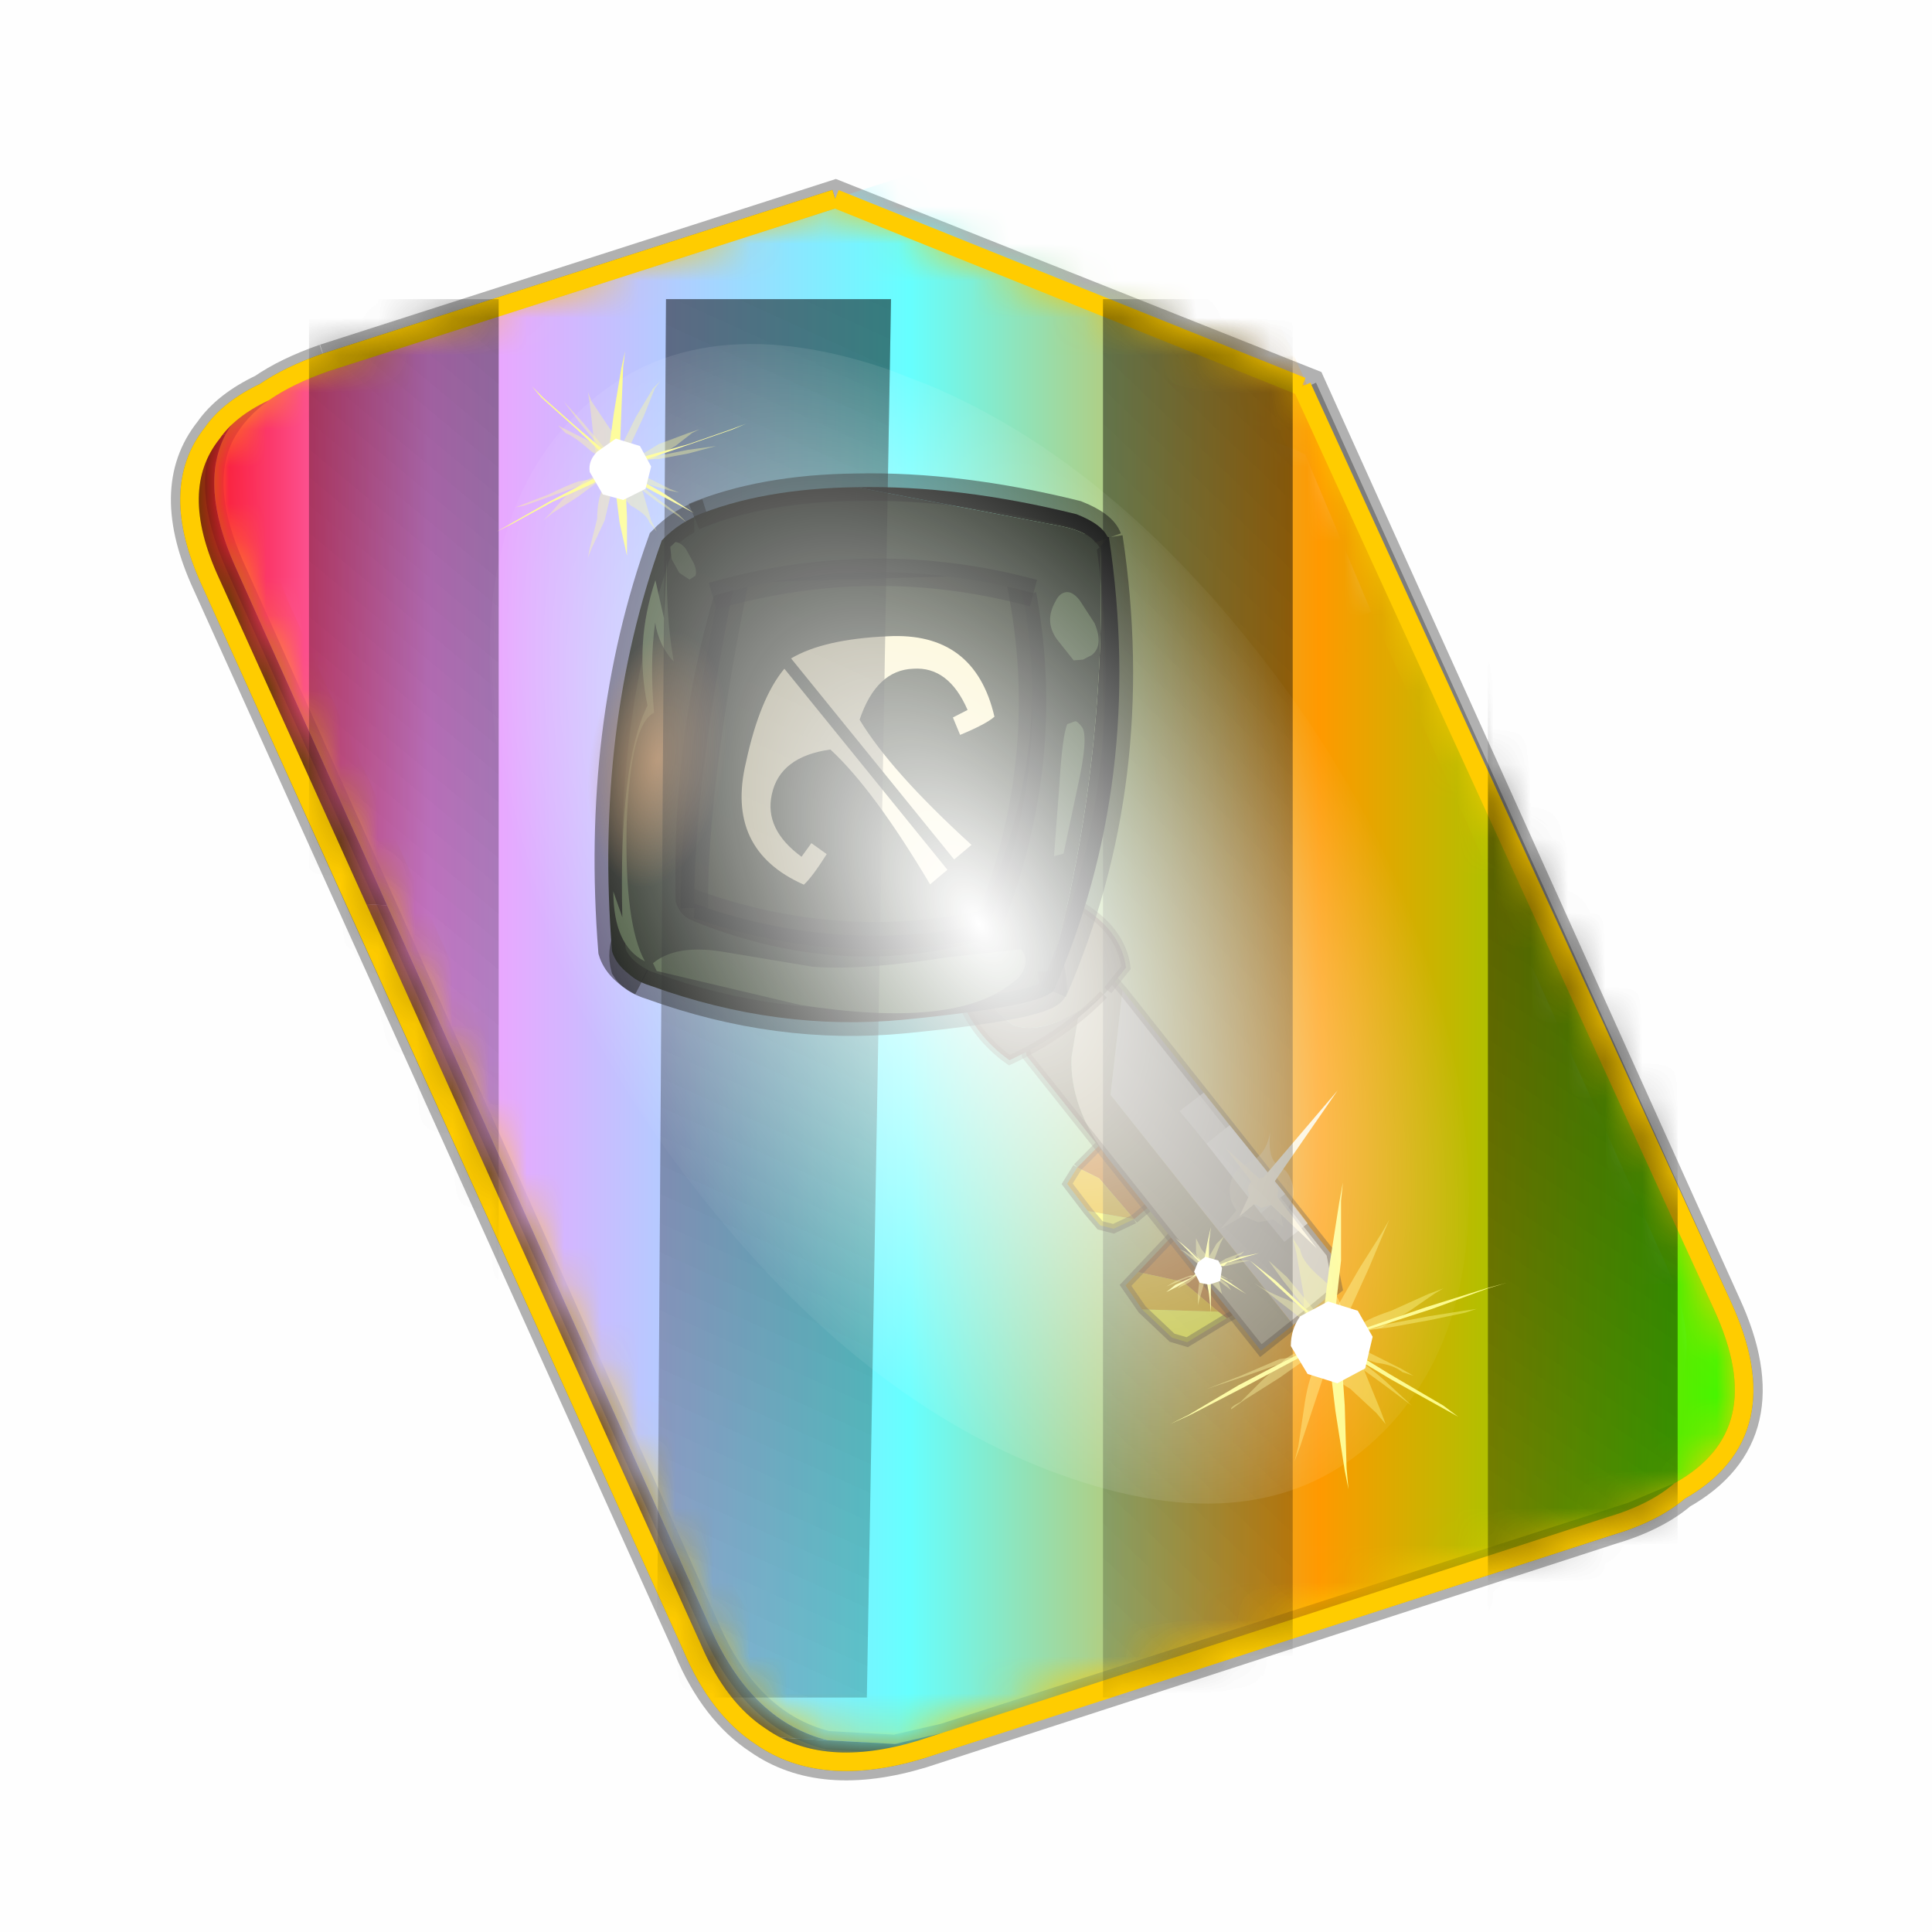 <?xml version='1.0' encoding='UTF-8'?>
<svg xmlns:xlink="http://www.w3.org/1999/xlink" xmlns="http://www.w3.org/2000/svg" version="1.1" width="60px" height="60px" viewBox="0.0 0.0 60.0 60.0"><defs><g id="c1"><path fill="#000000" fill-opacity="0.004" d="M0.0 0.0 L60.0 0.0 60.0 60.0 0.0 60.0 0.0 0.0"/></g><g id="c2"><path fill="none" stroke="#000000" stroke-width="1.0" stroke-opacity="0.302" d="M3.8 6.35 L17.5 1.95 30.2 7.0 41.35 31.7 Q42.95 35.15 40.2 36.7 39.5 37.3 38.3 37.65 L19.8 43.65 Q17.15 44.45 15.5 43.3 14.35 42.55 13.65 40.9 L0.7 12.25 Q-0.45 9.75 0.75 8.25 1.2 7.6 2.15 7.15 2.8 6.7 3.8 6.35"/><path fill="#ffcc00" stroke="none" d="M35.55 22.3 L31.45 13.25 29.75 9.2 29.65 9.15 29.75 9.2 31.45 13.25 29.65 9.15 26.25 7.85 16.95 4.2 5.5 7.85 Q1.65 9.1 3.35 12.8 L8.25 23.65 15.0 38.6 15.2 39.0 Q16.8 42.25 20.45 41.1 L37.2 35.7 Q41.1 34.5 39.35 30.75 L35.55 22.3 M1.1 8.3 Q1.45 7.65 2.15 7.15 2.8 6.7 3.8 6.35 L17.5 1.95 30.2 7.0 41.35 31.7 Q42.95 35.15 40.2 36.7 L38.9 37.25 23.2 42.3 20.4 43.2 19.1 43.5 17.3 43.4 Q15.3 42.9 14.2 40.5 L5.45 20.95 1.35 11.8 Q0.4 9.65 1.1 8.3"/><path fill="#996600" stroke="none" d="M31.45 13.25 L35.55 22.3 39.35 30.75 Q41.1 34.5 37.2 35.7 L20.45 41.1 Q16.8 42.25 15.2 39.0 L15.0 38.6 8.25 23.65 3.35 12.8 Q1.65 9.1 5.5 7.85 L16.95 4.2 26.25 7.85 29.65 9.15 31.45 13.25 M26.5 8.3 L26.25 7.85 26.5 8.3 M18.6 7.5 L9.1 10.55 9.55 11.6 Q9.8 12.8 9.15 13.6 8.4 14.45 7.1 14.4 L6.8 14.4 6.95 14.6 16.3 35.2 Q16.8 36.4 17.65 37.0 18.8 37.8 20.65 37.2 L34.0 32.9 33.7 32.1 Q33.45 30.9 34.1 30.1 34.75 29.3 35.95 29.35 L35.8 29.0 27.7 10.95 18.6 7.5"/><path fill="#5b3c00" stroke="none" d="M0.75 8.25 L1.1 8.3 Q0.4 9.65 1.35 11.8 L5.45 20.95 4.6 20.9 0.7 12.25 Q-0.45 9.75 0.75 8.25 M17.3 43.4 L19.1 43.5 20.1 43.55 19.8 43.65 Q17.15 44.45 15.5 43.3 L17.3 43.4"/><path fill="#724b00" stroke="none" d="M2.15 7.15 Q1.45 7.65 1.1 8.3 L0.75 8.25 Q1.2 7.6 2.15 7.15 M5.45 20.95 L14.2 40.5 Q15.3 42.9 17.3 43.4 L15.5 43.3 Q14.35 42.55 13.65 40.9 L4.6 20.9 5.45 20.95 M19.1 43.5 L20.4 43.2 23.2 42.3 23.3 42.5 20.1 43.55 19.1 43.5"/><path fill="#fcf2cf" stroke="none" d="M27.7 10.95 L35.8 29.0 35.95 29.35 Q34.75 29.3 34.1 30.1 33.45 30.9 33.7 32.1 L34.0 32.9 20.65 37.2 Q18.8 37.8 17.65 37.0 16.8 36.4 16.3 35.2 L6.95 14.6 6.8 14.4 7.1 14.4 Q8.4 14.45 9.15 13.6 9.8 12.8 9.55 11.6 L9.1 10.55 18.6 7.5 27.7 10.95"/><path fill="#1c1200" stroke="none" d="M23.2 42.3 L38.9 37.25 40.2 36.7 Q39.5 37.3 38.3 37.65 L23.3 42.5 23.2 42.3"/><path fill="none" stroke="#ffaa00" stroke-width="1.0" d="M31.45 13.25 L35.55 22.3 M15.0 38.6 L8.25 23.65 M31.45 13.25 L29.65 9.15"/><path fill="none" stroke="#fcf2cf" stroke-width="1.0" d="M35.55 22.3 L39.35 30.75 Q41.1 34.5 37.2 35.7 L20.45 41.1 Q16.8 42.25 15.2 39.0 L15.0 38.6 M8.25 23.65 L3.35 12.8 Q1.65 9.1 5.5 7.85 L16.95 4.2 26.25 7.85 29.65 9.15 29.75 9.2 31.45 13.25"/><path fill="none" stroke="#f0b92b" stroke-width="0.5" d="M26.25 7.85 L26.5 8.3 M27.7 10.95 L35.8 29.0 35.95 29.35 Q34.75 29.3 34.1 30.1 33.45 30.9 33.7 32.1 L34.0 32.9 20.65 37.2 Q18.8 37.8 17.65 37.0 16.8 36.4 16.3 35.2 L6.95 14.6 6.8 14.4 7.1 14.4 Q8.4 14.45 9.15 13.6 9.8 12.8 9.55 11.6 L9.1 10.55 18.6 7.5"/><path fill="none" stroke="#000000" stroke-width="0.5" stroke-opacity="0.302" d="M1.1 8.3 Q1.45 7.65 2.15 7.15 1.2 7.6 0.75 8.25 M1.1 8.3 Q0.4 9.65 1.35 11.8 L5.45 20.95 14.2 40.5 Q15.3 42.9 17.3 43.4 L19.1 43.5 20.4 43.2 23.2 42.3 38.9 37.25 40.2 36.7 Q42.95 35.15 41.35 31.7 L30.2 7.0 M17.5 1.95 L3.8 6.35 Q2.8 6.7 2.15 7.15 M4.6 20.9 L0.7 12.25 Q-0.45 9.75 0.75 8.25 M4.6 20.9 L13.65 40.9 Q14.35 42.55 15.5 43.3 M20.1 43.55 L19.8 43.65 Q17.15 44.45 15.5 43.3 M20.1 43.55 L23.3 42.5 M40.2 36.7 Q39.5 37.3 38.3 37.65 L23.3 42.5"/><path fill="none" stroke="#ffcc00" stroke-width="0.5" stroke-opacity="0.749" d="M18.6 7.5 L27.7 10.95"/></g><g id="c3"><path fill="#7fdbfe" stroke="none" d="M10.75 4.9 Q10.75 4.6 10.9 4.35 11.25 3.45 11.95 2.75 13.3 1.5 14.35 2.1 15.4 2.7 14.95 4.45 14.7 5.4 14.1 6.15 L13.75 6.5 Q13.1 7.15 12.35 7.35 L11.4 7.2 Q10.95 6.9 10.75 6.4 10.5 5.75 10.75 4.9 M7.5 5.9 Q7.0 5.85 6.6 5.5 6.05 5.0 5.8 4.15 L5.7 3.6 Q5.55 2.65 5.8 1.7 6.25 0.0 7.5 0.0 L7.6 0.0 Q8.85 0.0 9.3 1.7 9.55 2.65 9.4 3.6 L9.3 4.15 8.5 5.5 7.6 5.9 7.5 5.9 M4.35 4.9 Q4.6 5.75 4.35 6.4 L3.7 7.2 2.75 7.35 Q2.0 7.15 1.35 6.5 L1.0 6.15 Q0.4 5.4 0.15 4.45 -0.3 2.7 0.75 2.1 1.8 1.5 3.15 2.75 3.85 3.45 4.2 4.35 L4.35 4.9 M5.5 13.7 Q4.45 13.9 3.65 12.95 2.75 12.0 3.2 10.25 3.7 8.5 5.25 7.6 6.4 6.9 7.55 7.0 8.75 6.9 9.9 7.6 11.45 8.5 11.95 10.25 12.35 12.0 11.5 12.95 10.7 13.9 9.65 13.7 8.55 13.5 7.55 12.6 6.55 13.5 5.5 13.7"/></g><g id="c4"><g><use transform="matrix(1.0,0.0,0.0,1.0,0.0,0.0)" xlink:href="#c3"/></g></g><radialGradient gradientUnits="userSpaceOnUse" r="819.2" cx="0" cy="0" spreadMethod="pad" gradientTransform="matrix(0.091,0.0,0.0,0.091,0.6,3.4)" id="gradient1"><stop offset="0.0" stop-color="#ffffff"/><stop offset="1.0" stop-color="#ffffff" stop-opacity="0.0"/></radialGradient><g id="c5"><path stroke="none" fill="url(#gradient1)" d="M36.65 -54.65 Q60.05 -42.0 69.75 -17.95 80.55 8.9 68.0 34.1 55.45 59.35 26.8 68.2 -1.8 77.05 -29.7 64.3 -57.6 51.6 -68.45 24.75 -79.3 -2.05 -66.75 -27.25 L-66.7 -27.3 Q-54.1 -52.5 -25.5 -61.4 3.1 -70.2 31.0 -57.5 L36.65 -54.65"/></g><g id="c6"><g><use transform="matrix(1.0,0.0,0.0,1.0,0.0,0.0)" xlink:href="#c5"/></g></g><radialGradient gradientUnits="userSpaceOnUse" r="819.2" cx="0" cy="0" spreadMethod="pad" gradientTransform="matrix(0.209,0.0,0.0,0.177,67.15,107.2)" id="gradient2"><stop offset="0.357" stop-color="#ffffff"/><stop offset="0.671" stop-opacity="0.0"/></radialGradient><g id="c7"><path fill="none" stroke-linejoin="round" stroke-linecap="round" stroke="url(#gradient2)" stroke-width="0.5" d="M136.55 165.8 L68.6 106.0 68.4 106.0 118.25 201.5 M68.2 105.7 L68.25 105.8 68.25 105.75 68.2 105.7 0.0 45.7 M68.25 105.8 L68.3 105.85 68.3 105.8 68.25 105.75 49.95 0.05 M0.05 97.7 L68.15 105.95 68.25 105.85 68.25 105.8 M68.3 105.85 L68.25 105.85 68.3 106.0 68.3 105.85 68.3 105.8 68.35 105.8 68.3 105.8 86.6 18.35 M50.0 193.2 L68.3 106.0 68.15 105.95 18.25 151.55 M68.4 106.0 L68.3 106.0 86.55 211.5 M68.4 106.0 L68.3 105.85 M68.6 106.0 L68.35 105.8 118.25 60.15 M136.6 114.25 L68.6 106.0 M68.2 105.7 L18.25 10.05"/></g><g id="c8"><g><use transform="matrix(1.0,0.0,0.0,1.0,0.0,0.0)" xlink:href="#c7"/></g></g><g id="c9"><g><use transform="matrix(1.0,0.0,0.0,1.0,0.0,0.0)" xlink:href="#c2"/></g><g><use transform="matrix(0.239,-0.087,0.1,0.234,34.25,31.15)" xlink:href="#c4"/></g><g><use transform="matrix(0.239,-0.087,0.1,0.234,4.25,10.3)" xlink:href="#c4"/></g><g><use transform="matrix(0.141,-0.038,0.111,0.226,20.25,20.65)" filter="url(#filter7)" xlink:href="#c6"/></g><g><use transform="matrix(-0.155,0.051,0.084,0.147,22.6,3.15)" filter="url(#filter8)" xlink:href="#c8"/></g></g><filter id="filter7"><feColorMatrix in="SourceGraphic" type="matrix" values="0.0 0.0 0.0 0.0 0.797 0.0 0.0 0.0 0.0 0.598 0.0 0.0 0.0 0.0 0.199 0.0 0.0 0.0 1.0 0.0" result="cxform"/><feComposite operator="in" in2="SourceGraphic" result="color-xform"/></filter><filter id="filter8"><feColorMatrix in="SourceGraphic" type="matrix" values="0.0 0.0 0.0 0.0 0.996 0.0 0.0 0.0 0.0 0.996 0.0 0.0 0.0 0.0 0.996 0.0 0.0 0.0 1.0 0.0" result="cxform"/><feComposite operator="in" in2="SourceGraphic" result="color-xform"/></filter><g id="c10"><path fill="#ffffff" stroke="none" d="M46.35 90.05 L45.05 90.6 26.55 96.55 25.95 96.75 25.25 96.85 23.45 96.75 Q21.45 96.25 20.35 93.85 L7.5 65.15 Q6.55 63.0 7.25 61.65 7.6 61.0 8.3 60.5 8.95 60.05 9.95 59.7 L23.65 55.3 36.35 60.35 47.5 85.05 Q49.1 88.5 46.35 90.05"/></g><linearGradient gradientUnits="userSpaceOnUse" x1="-819.2" x2="819.2" spreadMethod="pad" gradientTransform="matrix(0.026,0.0,0.0,0.027,20.9,21.95)" id="gradient3"><stop offset="0.0" stop-color="#f90013"/><stop offset="0.161" stop-color="#ff99ff"/><stop offset="0.463" stop-color="#66ffff"/><stop offset="0.722" stop-color="#ff9900"/><stop offset="1.0" stop-color="#33ff00"/></linearGradient><g id="c11"><path stroke="none" fill="url(#gradient3)" d="M0.6 8.2 Q1.05 7.55 2.0 7.1 2.65 6.65 3.65 6.3 L22.15 0.35 Q26.4 -1.05 28.3 3.05 L41.2 31.65 Q42.8 35.1 40.05 36.65 39.35 37.25 38.15 37.6 L19.65 43.6 Q17.0 44.4 15.35 43.25 14.2 42.5 13.5 40.85 L0.55 12.2 Q-0.6 9.7 0.6 8.2"/></g><g id="c12"><g><use transform="matrix(1.0,0.0,0.0,1.0,0.0,0.0)" xlink:href="#c11"/></g></g><g id="c13"><path fill="#ffba2e" fill-opacity="0.0" d="M52.0 0.0 L52.0 52.0 0.0 52.0 0.0 0.0 52.0 0.0"/></g><g id="c14"><g><use transform="matrix(1.0,0.0,0.0,1.0,0.0,0.0)" xlink:href="#c13"/></g></g><g id="c15"><path fill="#bb6906" stroke="none" d="M10.05 46.55 L9.45 46.15 9.0 45.6 12.6 42.15 13.2 42.0 15.15 44.6 12.65 44.85 10.55 46.25 10.05 46.55 M17.5 37.45 L17.8 37.65 19.1 39.3 17.85 39.75 15.7 41.75 14.8 40.8 14.75 40.75 14.5 40.45 14.55 40.25 17.5 37.45"/><path fill="#e6b100" stroke="none" d="M15.15 44.6 L15.75 45.4 14.7 46.6 10.55 46.25 12.65 44.85 15.15 44.6 M15.7 41.75 L17.85 39.75 19.1 39.3 19.55 40.25 18.25 41.6 15.7 41.75"/><path fill="#ffff2f" stroke="none" d="M14.7 46.6 L12.9 47.95 12.05 48.1 10.05 46.55 10.55 46.25 14.7 46.6 M18.25 41.6 L17.5 42.3 16.75 42.4 15.7 41.75 18.25 41.6"/><path fill="none" stroke="#382510" stroke-width="0.5" stroke-opacity="0.4" d="M10.05 46.55 L9.45 46.15 9.0 45.6 M12.6 42.15 L13.2 42.0 15.15 44.6 15.75 45.4 14.7 46.6 12.9 47.95 12.05 48.1 10.05 46.55 M19.1 39.3 L17.8 37.65 17.5 37.45 M14.5 40.45 L14.75 40.75 M14.8 40.8 L15.7 41.75 M19.1 39.3 L19.55 40.25 18.25 41.6 17.5 42.3 16.75 42.4 15.7 41.75"/><path fill="#aaa080" stroke="none" d="M18.35 28.85 L19.65 30.2 19.95 30.45 20.1 33.35 Q19.9 36.05 17.55 38.55 L14.0 42.1 8.0 48.1 6.4 46.5 17.75 35.15 17.75 30.2 17.75 29.4 18.35 28.85"/><path fill="#71684a" stroke="none" d="M19.95 30.45 L22.65 33.15 22.55 33.55 20.2 35.9 17.55 38.55 Q19.9 36.05 20.1 33.35 L19.95 30.45"/><path fill="#cbc4b4" stroke="none" d="M6.4 46.5 L5.5 45.6 4.2 44.25 4.8 42.4 5.5 41.7 16.95 30.2 17.75 29.4 17.75 30.2 17.75 35.15 6.4 46.5"/><path fill="none" stroke="#382510" stroke-width="0.5" stroke-opacity="0.4" d="M22.65 33.15 L22.55 33.55 20.2 35.9 17.55 38.55 14.0 42.1 8.0 48.1 6.4 46.5 5.5 45.6 4.2 44.25 4.8 42.4 5.5 41.7 16.95 30.2 17.75 29.4 18.35 28.85"/><path fill="#ede8de" fill-opacity="0.6" d="M7.65 39.45 L8.85 40.65 7.4 42.05 6.25 40.9 7.65 39.45 M12.25 37.2 L11.1 36.05 12.7 34.45 13.9 35.6 12.25 37.2"/><path fill="#ede8de" stroke="none" d="M8.85 40.65 L7.65 39.45 11.1 36.05 12.25 37.2 8.85 40.65"/><path fill="#71684a" stroke="none" d="M18.75 29.75 L18.55 29.5 17.7 28.15 Q18.2 26.1 20.75 25.0 23.15 26.7 25.1 28.95 25.7 30.75 23.5 31.95 21.7 32.5 18.75 29.75"/><path fill="#5f573f" stroke="none" d="M18.75 29.75 Q21.7 32.5 23.5 31.95 25.7 30.75 25.1 28.95 L26.55 30.75 Q25.45 32.8 23.45 33.9 20.6 32.15 18.75 29.75"/><path fill="none" stroke="#382510" stroke-width="0.5" stroke-opacity="0.4" d="M25.1 28.95 Q23.15 26.7 20.75 25.0 18.2 26.1 17.7 28.15 L18.55 29.5 M18.75 29.75 Q20.6 32.15 23.45 33.9 25.45 32.8 26.55 30.75 L25.1 28.95"/><path fill="#71684a" stroke="none" d="M20.5 25.75 Q21.2 25.65 21.6 26.05 21.95 26.4 21.85 27.1 L21.2 28.35 Q20.6 28.95 19.95 29.0 L18.85 28.8 Q18.45 28.4 18.6 27.65 18.65 27.0 19.25 26.4 L20.5 25.75"/><path fill="#fcf3d8" fill-opacity="0.302" d="M10.2 40.65 Q10.7 40.1 10.7 39.4 10.7 38.7 10.2 38.2 L9.5 37.75 Q8.9 37.2 8.85 36.15 8.85 37.4 8.4 37.8 L7.75 38.2 Q7.25 38.7 7.2 39.45 7.25 40.1 7.7 40.6 L7.75 40.6 7.55 41.25 8.15 40.9 8.95 41.15 9.8 40.9 10.95 41.75 10.2 40.65 M9.7 39.5 L9.45 40.1 8.85 40.35 8.3 40.1 Q8.0 39.85 8.05 39.5 8.0 39.15 8.3 38.9 L8.85 38.65 9.45 38.85 Q9.75 39.15 9.7 39.5"/><path fill="#fcf3d8" stroke="none" d="M9.7 39.5 Q9.75 39.15 9.45 38.85 L8.85 38.65 8.3 38.9 Q8.0 39.15 8.05 39.5 8.0 39.85 8.3 40.1 L8.85 40.35 9.45 40.1 9.7 39.5"/><path fill="#fcf3d8" stroke="none" d="M9.05 38.85 L11.2 37.3 9.4 39.15 10.0 40.95 8.85 39.75 5.6 42.2 8.5 39.2 5.45 33.5 9.05 38.85"/><path fill="#1e2516" stroke="none" d="M43.85 29.2 L43.1 9.2 25.2 6.6 Q21.55 18.05 26.25 29.25 L31.4 30.15 Q37.75 30.9 43.85 29.2"/><path fill="none" stroke="#000000" stroke-width="1.5" stroke-opacity="0.502" d="M43.85 29.2 Q37.75 30.9 31.4 30.15 L26.25 29.25 Q21.55 18.05 25.2 6.6 L43.1 9.2 43.85 29.2"/><path fill="#181f14" stroke="none" d="M23.45 26.5 Q21.95 27.15 21.5 29.8 21.75 30.7 29.4 32.35 36.2 33.8 43.35 32.1 44.45 31.9 44.9 31.3 45.6 29.55 43.75 27.6 32.75 31.5 23.45 26.5"/><path fill="#090b06" stroke="none" d="M23.45 26.5 Q32.75 31.5 43.75 27.6 L42.0 27.25 Q32.95 29.5 24.35 26.2 L23.45 26.5"/><path fill="none" stroke="#000000" stroke-width="1.5" stroke-opacity="0.502" d="M43.75 27.6 Q45.6 29.55 44.9 31.3 44.45 31.9 43.35 32.1 36.2 33.8 29.4 32.35 21.75 30.7 21.5 29.8 21.95 27.15 23.45 26.5 M43.75 27.6 L42.0 27.25 Q32.95 29.5 24.35 26.2 L23.45 26.5"/><path fill="#181f14" stroke="none" d="M42.15 9.25 Q43.85 18.1 42.55 27.35 42.2 28.15 41.45 28.3 43.8 30.9 43.9 31.95 45.3 31.4 45.7 30.45 48.05 18.45 45.55 7.85 44.65 6.65 43.3 6.05 43.15 8.0 42.15 9.25"/><path fill="#090b06" stroke="none" d="M42.15 9.25 L41.35 9.75 Q42.3 21.05 41.5 27.6 L41.45 28.3 Q42.2 28.15 42.55 27.35 43.85 18.1 42.15 9.25"/><path fill="none" stroke="#000000" stroke-width="1.5" stroke-opacity="0.502" d="M41.5 27.6 Q42.3 21.05 41.35 9.75 M43.3 6.05 Q44.65 6.65 45.55 7.85 48.05 18.45 45.7 30.45 45.3 31.4 43.9 31.95"/><path fill="#3e4f33" stroke="none" d="M45.3 16.9 Q46.4 13.6 45.65 10.05 L44.95 12.05 45.15 8.9 Q44.85 12.0 44.15 14.35 45.05 13.6 45.4 12.35 45.45 14.55 44.9 17.25 46.1 18.0 45.7 23.4 45.2 28.9 43.85 30.8 45.65 30.15 46.0 27.2 L45.35 28.55 Q46.5 20.25 45.3 16.9"/><path fill="#181f14" stroke="none" d="M21.8 4.8 Q19.95 17.05 21.75 28.8 24.8 29.5 25.75 27.8 22.65 17.55 25.85 7.85 25.25 6.7 22.5 4.8 L21.8 4.8"/><path fill="#090b06" stroke="none" d="M21.8 4.8 L21.3 4.9 Q17.8 17.85 21.5 29.9 22.5 30.55 22.15 29.75 L21.75 28.85 21.75 28.8 Q19.95 17.05 21.8 4.8"/><path fill="none" stroke="#000000" stroke-width="1.5" stroke-opacity="0.502" d="M21.5 29.9 Q17.8 17.85 21.3 4.9 M25.85 7.85 Q22.65 17.55 25.75 27.8"/><path fill="#181f14" stroke="none" d="M42.45 10.55 Q43.55 9.7 43.95 6.35 40.45 4.4 35.3 3.75 L23.9 4.6 Q22.3 4.75 21.75 5.5 23.3 7.4 25.05 8.4 34.0 7.05 42.45 10.55"/><path fill="#090b06" stroke="none" d="M21.75 5.5 Q22.3 4.75 23.9 4.6 L35.3 3.75 Q29.75 3.0 23.2 3.85 21.7 4.25 21.35 4.95 L21.75 5.5"/><path fill="none" stroke="#000000" stroke-width="1.5" stroke-opacity="0.502" d="M42.45 10.55 Q34.0 7.05 25.05 8.4 M35.3 3.75 Q40.45 4.4 43.95 6.35 M21.35 4.95 Q21.7 4.25 23.2 3.85 29.75 3.0 35.3 3.75"/><path fill="#3e4f33" stroke="none" d="M43.7 8.85 Q43.45 9.25 43.5 9.55 L43.8 9.8 44.4 9.5 44.9 8.8 45.05 8.15 44.8 7.85 Q44.5 7.85 44.2 8.15 L43.7 8.85"/></g><radialGradient gradientUnits="userSpaceOnUse" r="819.2" cx="0" cy="0" spreadMethod="pad" gradientTransform="matrix(0.015,0.0,0.0,0.008,-4.45,-0.5)" id="gradient4"><stop offset="0.0" stop-color="#946538"/><stop offset="1.0" stop-color="#ad743f" stop-opacity="0.0"/></radialGradient><g id="c16"><path stroke="none" fill="url(#gradient4)" d="M7.05 -5.4 Q11.85 -3.35 11.85 -0.5 11.85 2.45 7.05 4.45 2.25 6.45 -4.5 6.45 -11.25 6.45 -16.05 4.45 -20.85 2.45 -20.85 -0.5 -20.85 -3.35 -16.05 -5.4 -11.25 -7.4 -4.5 -7.4 2.25 -7.4 7.05 -5.4"/></g><g id="c17"><g><use transform="matrix(1.0,0.0,0.0,1.0,0.0,0.0)" xlink:href="#c16"/></g></g><g id="c18"><path fill="#fbf1bf" stroke="none" d="M38.1 14.05 L28.0 23.95 28.85 24.85 Q32.5 20.05 35.1 18.15 37.8 18.85 38.0 20.95 38.2 22.9 36.0 24.15 L35.55 23.35 34.65 23.85 Q35.3 25.2 35.7 25.65 40.2 24.25 39.6 19.35 39.25 15.8 38.1 14.05"/><path fill="#fbf1bf" stroke="none" d="M37.8 13.45 L27.7 23.35 26.85 22.45 Q31.7 18.95 33.7 16.35 33.1 13.55 31.1 13.25 29.2 12.9 27.9 15.15 L28.65 15.65 28.15 16.55 Q26.8 15.8 26.4 15.35 28.0 10.85 32.7 11.65 36.15 12.2 37.8 13.45"/><path fill="#3e4f33" stroke="none" d="M43.4 30.85 Q42.25 29.65 39.6 29.8 L34.7 30.05 Q32.0 29.95 27.45 28.7 L23.5 27.8 Q23.05 28.3 23.25 28.9 23.35 29.3 23.8 29.7 26.6 32.55 35.15 32.2 L43.15 31.25 43.4 30.85"/><path fill="#3e4f33" stroke="none" d="M22.45 18.7 Q22.6 15.95 22.4 15.3 L22.0 15.1 Q21.9 15.05 21.6 15.35 21.15 15.8 21.45 18.65 L21.8 22.35 22.3 22.55 22.45 18.7"/><path fill="#3e4f33" stroke="none" d="M21.55 9.65 Q20.9 10.8 21.5 11.4 L21.95 11.7 22.45 11.8 23.5 10.75 Q24.3 9.85 23.8 8.7 23.65 8.25 23.3 8.15 22.95 8.05 22.5 8.5 L21.55 9.65"/></g><g id="c19"><g><use transform="matrix(1.0,0.0,0.0,1.0,0.0,0.0)" xlink:href="#c14"/></g><g><use transform="matrix(1.0,0.0,0.0,1.0,0.0,0.0)" xlink:href="#c15"/></g><g><use transform="matrix(0.004,-0.573,-0.563,-0.087,44.15,17.15)" filter="url(#filter14)" xlink:href="#c17"/></g><g><use transform="matrix(1.0,0.0,0.0,1.0,0.0,0.0)" xlink:href="#c18"/></g></g><filter id="filter14"><feColorMatrix in="SourceGraphic" type="matrix" values="0.309 0.0 0.0 0.0 0.688 0.0 0.309 0.0 0.0 0.688 0.0 0.0 0.309 0.0 0.688 0.0 0.0 0.0 1.0 0.0" result="cxform"/><feComposite operator="in" in2="SourceGraphic" result="color-xform"/></filter><g id="c20"><path fill="none" stroke="#ffcc00" stroke-width="0.5" d="M36.35 60.35 L47.65 85.05 Q49.25 88.5 46.5 90.05 45.8 90.65 44.6 91.0 L26.1 97.0 Q23.45 97.8 21.8 96.65 20.65 95.9 19.95 94.25 L7.0 65.6 Q5.85 63.1 7.05 61.6 7.5 60.95 8.45 60.5 9.1 60.05 10.1 59.7 L23.8 55.3"/><path fill="none" stroke="#ffcc00" stroke-width="0.5" d="M36.35 60.35 L23.8 55.3"/></g><g id="c21"><path fill="#ffffff" stroke="none" d="M46.35 90.05 L45.05 90.6 26.55 96.55 25.95 96.75 25.25 96.85 23.45 96.75 Q21.45 96.25 20.35 93.85 L7.5 65.15 Q6.55 63.0 7.25 61.65 7.6 61.0 8.3 60.5 8.95 60.05 9.95 59.7 L23.65 55.3 36.35 60.35 47.5 85.05 Q49.1 88.5 46.35 90.05"/><path fill="#ffffff" stroke="#000000" stroke-width="0.5" stroke-opacity="0.298" d="M46.35 90.05 L45.05 90.6 26.55 96.55 25.95 96.75 25.25 96.85 23.45 96.75 Q21.45 96.25 20.35 93.85 L7.5 65.15 Q6.55 63.0 7.25 61.65 7.6 61.0 8.3 60.5 8.95 60.05 9.95 59.7 L23.65 55.3 36.35 60.35 47.5 85.05 Q49.1 88.5 46.35 90.05"/></g><linearGradient gradientUnits="userSpaceOnUse" x1="-819.2" x2="819.2" spreadMethod="pad" gradientTransform="matrix(-0.007,0.031,-0.027,-0.018,34.25,44.6)" id="gradient5"><stop offset="0.0" stop-opacity="0.337"/><stop offset="1.0" stop-opacity="0.0"/></linearGradient><linearGradient gradientUnits="userSpaceOnUse" x1="-819.2" x2="819.2" spreadMethod="pad" gradientTransform="matrix(-0.013,0.036,-0.025,-0.024,24.2,32.05)" id="gradient6"><stop offset="0.0" stop-opacity="0.337"/><stop offset="1.0" stop-opacity="0.0"/></linearGradient><linearGradient gradientUnits="userSpaceOnUse" x1="-819.2" x2="819.2" spreadMethod="pad" gradientTransform="matrix(-0.01,0.031,-0.018,-0.015,4.1,17.85)" id="gradient7"><stop offset="0.0" stop-opacity="0.337"/><stop offset="1.0" stop-opacity="0.0"/></linearGradient><linearGradient gradientUnits="userSpaceOnUse" x1="-819.2" x2="819.2" spreadMethod="pad" gradientTransform="matrix(0.0,0.041,-0.033,-0.015,15.9,32.85)" id="gradient8"><stop offset="0.0" stop-opacity="0.337"/><stop offset="1.0" stop-opacity="0.0"/></linearGradient><g id="c22"><path stroke="none" fill="url(#gradient5)" d="M36.8 7.0 L36.8 44.6 31.7 44.6 31.7 7.0 36.8 7.0"/><path stroke="none" fill="url(#gradient6)" d="M26.45 7.0 L26.45 44.6 21.35 44.6 21.35 7.0 26.45 7.0"/><path stroke="none" fill="url(#gradient7)" d="M5.1 7.0 L5.1 44.6 0.0 44.6 0.0 7.0 5.1 7.0"/><path stroke="none" fill="url(#gradient8)" d="M15.65 7.0 L15.0 44.6 9.35 44.6 9.6 7.0 15.65 7.0"/></g><g id="c23"><g><use transform="matrix(1.0,0.0,0.0,1.0,0.0,0.0)" xlink:href="#c22"/></g></g><g id="c24"><path fill="#fefd8d" fill-opacity="0.973" d="M33.85 83.75 L33.85 83.8 33.85 83.95 33.85 84.0 33.85 84.1 33.9 84.1 33.9 84.15 34.35 84.4 34.85 84.75 34.35 84.45 34.1 84.3 34.05 84.25 33.95 84.2 33.9 84.2 33.9 84.7 33.9 85.25 33.85 84.75 33.75 84.2 33.7 84.1 33.5 84.25 33.0 84.55 32.7 84.7 32.95 84.5 33.4 84.3 33.45 84.25 33.5 84.2 33.7 84.1 33.65 84.05 33.7 84.05 33.7 84.0 33.3 83.6 32.95 83.25 33.3 83.55 33.55 83.8 33.7 83.95 33.8 83.4 33.9 82.95 33.85 83.35 33.85 83.75 M34.4 83.9 L34.35 83.9 34.25 84.0 34.15 84.0 33.9 84.05 34.15 83.95 34.7 83.75 35.2 83.65 34.85 83.75 34.95 83.85 34.85 83.75 34.7 83.8 34.4 83.9 M36.75 85.45 L36.9 85.55 36.9 85.5 37.1 83.9 37.35 82.3 37.45 81.75 37.4 82.25 37.4 83.85 37.2 85.6 37.35 86.0 37.4 86.1 38.7 86.9 40.15 87.75 40.55 88.05 40.1 87.8 38.75 87.05 37.75 86.45 37.4 86.25 37.35 86.2 37.4 86.3 37.5 87.75 37.55 89.45 37.6 90.0 37.5 89.5 37.25 87.9 37.05 86.25 37.0 86.3 36.9 85.9 36.7 85.75 36.9 85.85 36.9 85.65 35.7 84.55 34.95 83.85 35.65 84.4 36.45 85.15 36.5 85.2 36.75 85.45 M35.7 86.65 L36.1 86.45 36.2 86.4 36.85 86.1 36.3 86.45 34.8 87.25 33.35 88.0 32.8 88.25 33.3 88.0 34.65 87.2 35.7 86.65 M41.85 84.45 L41.35 84.6 39.85 85.15 38.15 85.7 37.5 85.9 Q37.45 85.85 38.1 85.65 L39.7 85.1 41.3 84.6 41.85 84.45"/><path fill="#fffd8f" fill-opacity="0.4" d="M33.85 83.75 L34.05 83.4 34.25 83.2 34.15 83.4 34.0 83.8 33.9 83.9 33.85 83.8 33.85 83.75 M34.1 84.3 L34.35 84.5 34.45 84.65 34.25 84.5 34.0 84.3 33.95 84.2 34.05 84.25 34.1 84.3 M33.4 84.3 L33.3 84.3 32.95 84.45 32.7 84.55 32.95 84.4 33.35 84.25 33.45 84.25 33.4 84.3 M33.55 83.8 L33.4 83.6 33.6 83.8 33.65 83.9 33.55 83.8 M34.4 83.9 L34.65 83.85 34.95 83.85 35.05 83.8 34.95 83.85 34.7 83.9 34.3 84.0 34.2 84.0 34.25 84.0 34.35 83.9 34.4 83.9 M33.6 84.3 L33.7 84.2 33.75 84.35 33.65 84.7 33.55 85.05 33.55 84.75 33.6 84.3 M37.65 85.15 L37.35 85.5 37.35 85.0 37.9 84.05 38.5 83.1 38.7 82.75 38.55 83.1 38.15 84.05 37.65 85.15 M36.75 85.45 L36.5 85.2 36.45 85.15 35.85 84.4 35.45 83.85 35.95 84.3 36.65 85.15 36.9 85.5 36.75 85.45 M37.4 86.3 L37.35 86.2 37.4 86.25 37.75 86.45 Q38.15 86.7 38.6 87.1 L39.3 87.75 38.5 87.15 37.6 86.5 37.4 86.3 M35.7 86.65 L34.7 87.0 33.8 87.3 34.7 86.95 35.75 86.5 36.1 86.45 35.7 86.65 M38.7 85.65 L38.25 85.7 38.7 85.55 39.75 85.35 40.7 85.2 41.05 85.15 40.75 85.25 39.8 85.45 38.7 85.65 M36.7 86.7 L36.95 86.25 37.0 86.75 36.65 87.8 36.3 88.85 36.15 89.25 36.25 88.85 36.4 87.85 Q36.5 87.1 36.7 86.7"/><path fill="#fffd8f" fill-opacity="0.392" d="M38.0 86.75 Q37.9 86.0 37.45 85.8 L36.9 85.85 Q36.75 86.1 36.9 86.5 37.1 87.0 37.65 87.3 L38.35 87.95 38.6 88.25 38.45 87.85 38.0 86.75"/><path fill="#fffd8f" fill-opacity="0.392" d="M38.0 86.25 L37.05 85.85 Q36.8 85.8 36.95 85.95 L37.55 86.35 38.35 86.6 Q38.8 86.65 39.05 86.85 L39.35 86.95 39.0 86.75 38.0 86.25"/><path fill="#fffd8f" fill-opacity="0.392" d="M36.4 84.8 Q36.35 85.55 36.75 85.85 L37.3 85.9 37.45 85.25 Q37.35 84.75 36.9 84.35 36.35 83.9 36.3 83.55 L36.1 83.25 36.2 83.65 36.4 84.8"/><path fill="#fffd8f" fill-opacity="0.392" d="M36.25 85.35 L37.1 85.95 37.2 85.8 36.75 85.3 35.95 84.9 Q35.55 84.75 35.3 84.6 L35.05 84.45 35.35 84.65 36.25 85.35"/><path fill="#fffd8f" fill-opacity="0.392" d="M38.75 85.2 Q38.0 85.45 37.85 85.65 37.7 85.85 37.85 85.8 L38.5 85.65 39.25 85.2 39.9 84.75 40.15 84.6 39.75 84.75 38.75 85.2"/><path fill="#fffd8f" fill-opacity="0.392" d="M35.75 87.0 L36.6 86.4 36.5 86.25 Q36.25 86.25 35.9 86.5 L35.25 87.1 34.7 87.65 Q34.4 87.8 34.45 87.85 L34.8 87.6 35.75 87.0"/><path fill="#fffd8f" fill-opacity="0.392" d="M34.1 84.35 L33.95 84.05 33.75 84.05 Q33.65 84.1 33.7 84.25 L34.0 84.55 34.2 84.75 34.3 84.85 34.2 84.75 34.1 84.35"/><path fill="#fffd8f" fill-opacity="0.392" d="M34.1 84.2 Q33.9 84.05 33.75 84.05 L33.75 84.1 33.95 84.2 34.2 84.3 34.5 84.4 34.55 84.4 34.45 84.4 34.1 84.2"/><path fill="#fffd8f" fill-opacity="0.392" d="M33.5 83.65 L33.65 84.05 33.85 84.05 33.9 83.85 33.65 83.55 33.5 83.25 33.45 83.15 33.5 83.25 33.5 83.65"/><path fill="#fffd8f" fill-opacity="0.392" d="M33.5 83.9 L33.75 84.05 33.8 84.0 33.65 83.85 33.35 83.7 33.2 83.6 33.05 83.55 33.15 83.6 33.5 83.9"/><path fill="#fffd8f" fill-opacity="0.392" d="M34.3 83.8 L34.05 83.95 34.05 84.0 34.25 83.95 34.55 83.8 Q34.6 83.7 34.7 83.7 L34.8 83.6 34.7 83.65 34.3 83.8"/><path fill="#fffd8f" fill-opacity="0.392" d="M33.3 84.45 L33.6 84.2 33.6 84.15 Q33.5 84.15 33.4 84.3 L33.15 84.45 32.95 84.65 32.85 84.75 33.0 84.6 33.3 84.45"/><path fill="#ffffff" stroke="none" d="M36.3 85.35 Q36.05 85.7 36.05 86.15 L36.5 86.9 37.3 87.15 38.05 86.75 38.25 85.9 37.85 85.2 37.05 84.95 36.3 85.35"/><path fill="#fefd8d" fill-opacity="0.973" d="M18.75 62.3 L18.65 62.35 18.2 62.45 18.6 62.25 19.85 61.9 21.0 61.5 21.4 61.35 21.05 61.5 19.9 61.9 18.75 62.3 M17.45 61.95 L17.7 62.2 17.75 62.2 17.7 62.15 17.85 61.05 18.05 59.85 18.15 59.4 18.1 59.8 18.05 61.0 18.0 62.25 18.1 62.6 19.15 63.2 20.0 63.75 19.15 63.3 18.5 62.95 18.4 62.85 18.15 62.7 18.1 62.7 18.15 62.75 18.2 63.85 18.2 64.9 18.0 64.0 17.85 62.8 17.8 62.8 17.75 62.45 17.6 62.3 17.7 62.35 17.7 62.3 16.85 61.5 15.9 60.65 15.65 60.35 15.95 60.65 16.8 61.4 17.45 61.95 M14.7 64.25 L15.05 64.05 16.1 63.45 17.25 62.85 17.7 62.65 17.3 62.95 16.2 63.45 15.1 64.05 14.7 64.25"/><path fill="#fffd8f" fill-opacity="0.4" d="M18.75 62.3 L19.1 62.2 19.85 62.05 20.6 61.95 19.85 62.15 19.05 62.3 18.75 62.3 M17.45 61.95 L16.95 61.35 16.5 60.75 17.0 61.3 17.55 61.95 17.7 62.15 17.75 62.2 17.7 62.2 17.45 61.95 M18.5 62.95 L19.0 63.35 19.6 63.8 19.8 64.0 19.6 63.85 18.95 63.4 18.3 62.9 18.15 62.75 18.1 62.7 18.15 62.7 18.4 62.85 18.5 62.95 M18.3 61.9 L18.05 62.2 18.1 61.85 18.45 61.15 18.9 60.4 19.1 60.2 18.95 60.4 18.65 61.15 18.3 61.9 M16.9 62.9 L17.2 62.85 Q17.15 62.9 16.85 63.05 L16.15 63.3 15.45 63.55 15.2 63.6 15.45 63.5 16.1 63.25 Q16.6 63.0 16.9 62.9 M17.55 63.1 L17.75 62.75 17.8 63.1 17.6 63.95 17.25 64.7 17.15 64.95 17.2 64.7 17.4 63.9 Q17.4 63.4 17.55 63.1"/><path fill="#fffd8f" fill-opacity="0.392" d="M18.6 63.1 L18.15 62.4 17.7 62.45 17.75 62.95 18.3 63.55 Q18.75 63.8 18.8 64.0 L19.0 64.25 18.85 63.95 18.6 63.1"/><path fill="#fffd8f" fill-opacity="0.392" d="M18.55 62.7 Q18.05 62.4 17.9 62.4 17.7 62.4 17.8 62.5 L18.25 62.8 18.85 63.0 19.35 63.15 19.6 63.2 19.35 63.1 18.55 62.7"/><path fill="#fffd8f" fill-opacity="0.392" d="M17.3 61.7 Q17.35 62.3 17.55 62.45 L18.0 62.5 18.1 62.0 17.65 61.35 17.25 60.75 17.15 60.5 17.2 60.8 17.3 61.7"/><path fill="#fffd8f" fill-opacity="0.392" d="M17.25 62.1 L17.9 62.5 17.95 62.45 17.6 62.05 17.05 61.75 16.55 61.5 16.35 61.4 16.55 61.6 Q16.8 61.7 17.25 62.1"/><path fill="#fffd8f" fill-opacity="0.392" d="M19.05 61.9 L18.4 62.3 18.45 62.4 18.9 62.3 19.5 61.95 19.95 61.6 20.15 61.5 19.85 61.6 19.05 61.9"/><path fill="#fffd8f" fill-opacity="0.392" d="M16.9 63.3 L17.5 62.85 17.45 62.7 17.05 62.9 16.5 63.35 16.15 63.75 15.95 63.95 16.2 63.75 16.9 63.3"/><path fill="#ffffff" stroke="none" d="M17.4 62.1 Q17.15 62.35 17.2 62.65 L17.55 63.25 18.1 63.4 18.7 63.1 18.85 62.5 18.55 61.95 17.9 61.75 17.4 62.1"/><path fill="#ffffff" stroke="none" d="M33.55 83.9 L33.45 84.15 33.6 84.45 33.85 84.5 34.15 84.4 34.2 84.05 34.1 83.85 33.75 83.75 33.55 83.9"/></g><g id="c25"><g><use transform="matrix(1.0,0.0,0.0,1.0,6.3,53.35)" xlink:href="#c9"/></g><mask id="mask10"><use transform="matrix(1.0,0.0,0.0,1.0,0.0,0.0)" xlink:href="#c10"/></mask><g mask="url(#mask10)"><use transform="matrix(1.0,0.0,0.0,1.0,6.45,53.4)" xlink:href="#c12"/></g><g><use transform="matrix(-0.489,-0.056,-0.056,0.489,41.85,63.2)" xlink:href="#c19"/></g><g><use transform="matrix(1.0,0.0,0.0,1.0,0.0,0.0)" xlink:href="#c20"/></g><mask id="mask21"><use transform="matrix(1.0,0.0,0.0,1.0,0.0,0.0)" xlink:href="#c21"/></mask><g mask="url(#mask21)"><use transform="matrix(1.0,0.0,0.0,1.0,9.65,51.0)" filter="url(#filter23)" xlink:href="#c23"/></g><g mask="url(#mask21)"><use transform="matrix(1.0,0.0,0.0,1.0,9.65,51.0)" filter="url(#filter24)" xlink:href="#c23"/></g><g mask="url(#mask21)"><use transform="matrix(1.0,0.0,0.0,1.0,0.0,0.0)" xlink:href="#c24"/></g><g><use transform="matrix(0.141,-0.038,0.111,0.226,27.2,74.05)" filter="url(#filter26)" xlink:href="#c6"/></g></g><filter id="filter23"><feColorMatrix in="SourceGraphic" type="matrix" values="0.0 0.0 0.0 0.0 0.996 0.0 0.0 0.0 0.0 0.996 0.0 0.0 0.0 0.0 0.996 0.0 0.0 0.0 1.0 0.0" result="cxform"/><feComposite operator="in" in2="SourceGraphic" result="color-xform"/></filter><filter id="filter24"><feColorMatrix in="SourceGraphic" type="matrix" values="0.0 0.0 0.0 0.0 0.996 0.0 0.0 0.0 0.0 0.996 0.0 0.0 0.0 0.0 0.996 0.0 0.0 0.0 1.0 0.0" result="cxform"/><feComposite operator="in" in2="SourceGraphic" result="color-xform"/></filter><filter id="filter26"><feColorMatrix in="SourceGraphic" type="matrix" values="1.0 0.0 0.0 0.0 0.0 0.0 1.0 0.0 0.0 0.0 0.0 0.0 1.0 0.0 0.0 0.0 0.0 0.0 0.23 0.0" result="cxform"/><feComposite operator="in" in2="SourceGraphic" result="color-xform"/></filter></defs><g><g><use transform="matrix(1.0,0.0,0.0,1.0,0.0,0.0)" xlink:href="#c1"/></g><g><use transform="matrix(1.155,0.0,0.0,1.155,-1.55,-57.7)" xlink:href="#c25"/></g></g></svg>